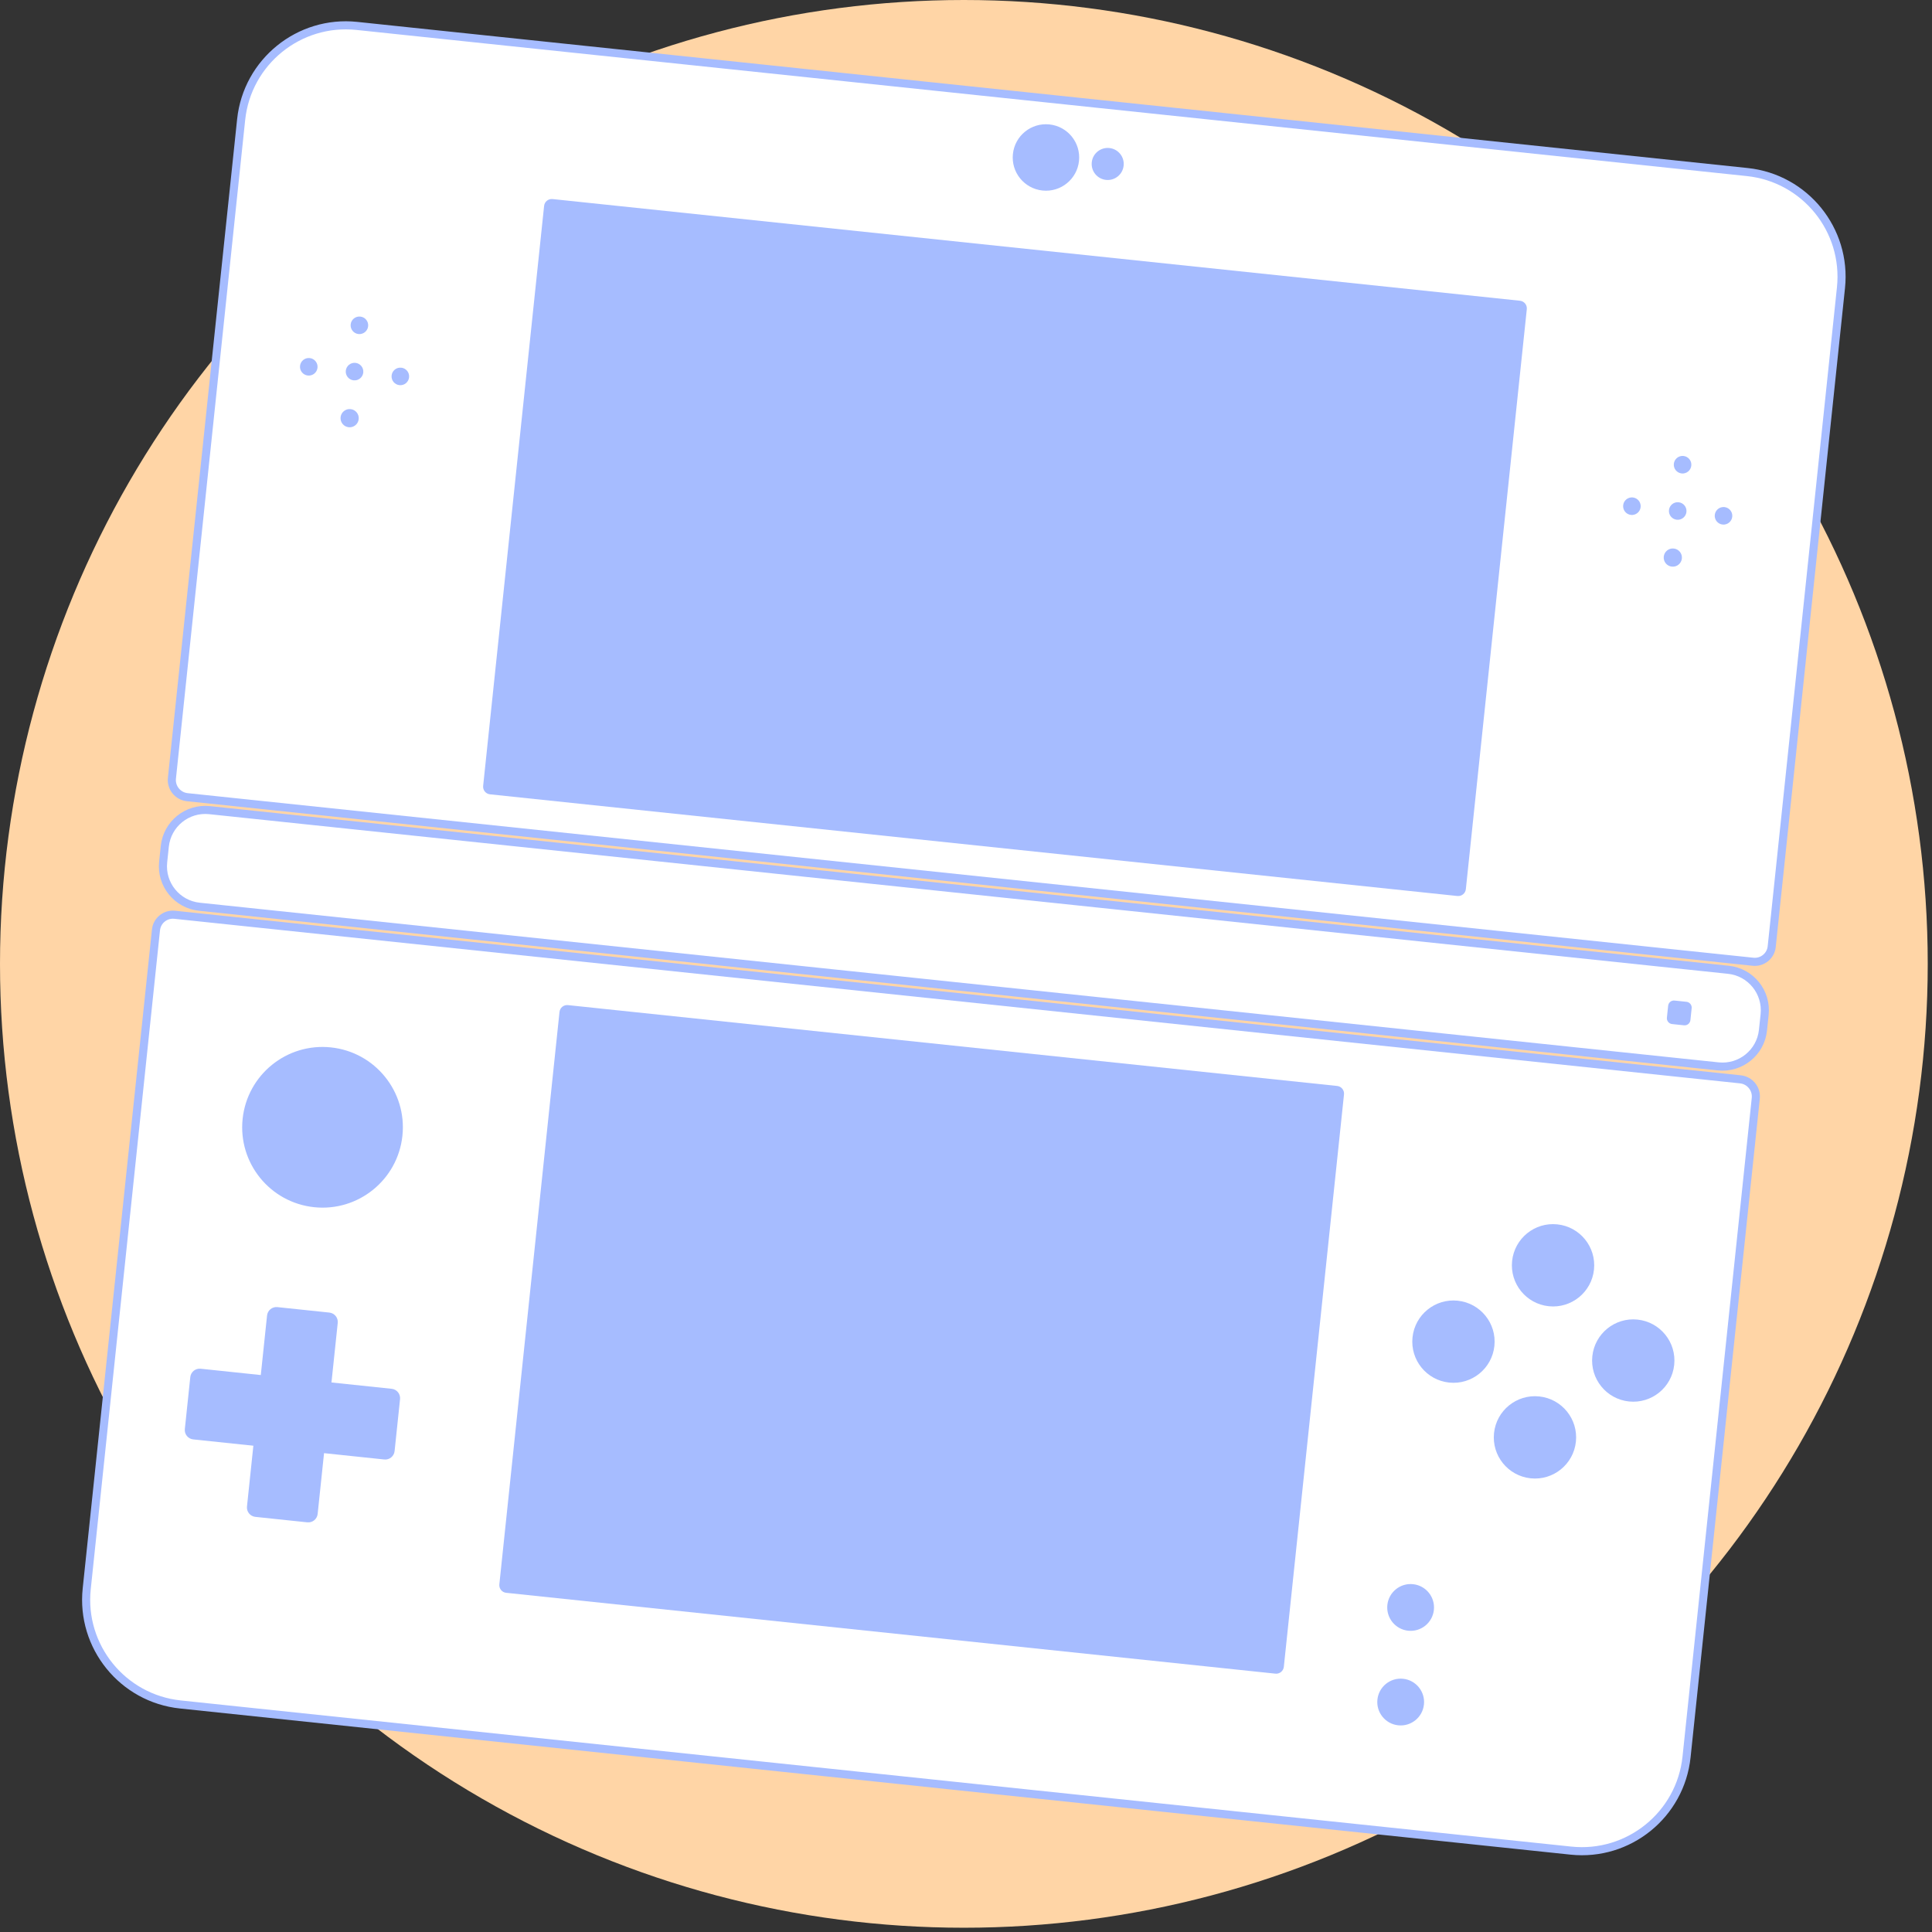 <svg width="358" height="358" viewBox="0 0 358 358" fill="none" xmlns="http://www.w3.org/2000/svg">
<rect x="0" y="0" width="358" height="358" fill="#333333" stroke="none"/>
<circle cx="178.605" cy="178.605" r="178.605" fill="#FFD5A6"/>
<g clip-path="url(#clip0_7_48889)">
<path d="M66.117 4.801L323.777 31.882C334.481 33.007 342.257 42.61 341.132 53.314L328.299 175.416C328.118 177.139 326.568 178.394 324.845 178.213L34.701 147.718C32.948 147.533 31.673 145.959 31.857 144.206L44.685 22.156C45.81 11.452 55.413 3.676 66.117 4.801Z" fill="white" stroke="#A6BCFF" stroke-width="1.5" stroke-miterlimit="10"/>
<path d="M291.086 342.919L33.425 315.838C22.722 314.713 14.945 305.11 16.07 294.406L28.904 172.304C29.085 170.581 30.635 169.326 32.358 169.507L322.502 200.002C324.255 200.187 325.53 201.761 325.346 203.514L312.518 325.564C311.393 336.268 301.79 344.044 291.086 342.919Z" fill="white" stroke="#A6BCFF" stroke-width="1.5" stroke-miterlimit="10"/>
<path d="M320.277 179.701L38.822 150.119C34.682 149.684 30.973 152.687 30.538 156.827L30.232 159.736C29.797 163.876 32.801 167.585 36.941 168.02L318.395 197.603C322.535 198.038 326.244 195.034 326.68 190.894L326.985 187.985C327.42 183.845 324.417 180.136 320.277 179.701Z" fill="white" stroke="#A6BCFF" stroke-width="1.5" stroke-miterlimit="10"/>
<path d="M283.632 273.932C287.821 274.372 291.574 271.333 292.015 267.143C292.455 262.954 289.416 259.201 285.226 258.76C281.037 258.32 277.283 261.359 276.843 265.549C276.403 269.738 279.442 273.492 283.632 273.932Z" fill="#A6BCFF"/>
<path d="M268.528 256.191C272.718 256.631 276.471 253.592 276.911 249.403C277.352 245.213 274.312 241.46 270.123 241.02C265.933 240.579 262.18 243.619 261.74 247.808C261.299 251.997 264.339 255.751 268.528 256.191Z" fill="#A6BCFF"/>
<path d="M301.847 259.693C306.037 260.133 309.79 257.094 310.23 252.905C310.67 248.715 307.631 244.962 303.442 244.522C299.252 244.081 295.499 247.12 295.059 251.31C294.618 255.499 297.658 259.253 301.847 259.693Z" fill="#A6BCFF"/>
<path d="M286.983 242.045C291.172 242.485 294.926 239.446 295.366 235.257C295.806 231.067 292.767 227.314 288.577 226.874C284.388 226.433 280.635 229.473 280.194 233.662C279.754 237.851 282.793 241.605 286.983 242.045Z" fill="#A6BCFF"/>
<path d="M260.935 302.172C263.316 302.422 265.449 300.695 265.7 298.314C265.95 295.933 264.223 293.799 261.842 293.549C259.46 293.299 257.327 295.026 257.077 297.407C256.827 299.788 258.554 301.921 260.935 302.172Z" fill="#A6BCFF"/>
<path d="M259.093 319.7C261.474 319.95 263.607 318.223 263.857 315.842C264.108 313.461 262.38 311.328 259.999 311.078C257.618 310.827 255.485 312.555 255.235 314.936C254.985 317.317 256.712 319.45 259.093 319.7Z" fill="#A6BCFF"/>
<path d="M309.796 104.996C310.723 105.094 311.553 104.421 311.651 103.494C311.748 102.568 311.076 101.737 310.149 101.64C309.222 101.542 308.391 102.215 308.294 103.142C308.197 104.069 308.869 104.899 309.796 104.996Z" fill="#A6BCFF"/>
<path d="M310.709 96.307C311.603 96.401 312.404 95.752 312.498 94.858C312.592 93.964 311.943 93.163 311.049 93.07C310.155 92.976 309.354 93.624 309.261 94.518C309.167 95.412 309.815 96.213 310.709 96.307Z" fill="#A6BCFF"/>
<path d="M311.611 87.729C312.505 87.823 313.305 87.174 313.399 86.281C313.493 85.387 312.845 84.586 311.951 84.492C311.057 84.398 310.256 85.046 310.162 85.94C310.068 86.834 310.717 87.635 311.611 87.729Z" fill="#A6BCFF"/>
<path d="M302.221 95.415C303.115 95.508 303.916 94.86 304.01 93.966C304.104 93.072 303.455 92.271 302.561 92.177C301.667 92.084 300.866 92.732 300.773 93.626C300.679 94.52 301.327 95.321 302.221 95.415Z" fill="#A6BCFF"/>
<path d="M319.198 97.199C320.091 97.293 320.892 96.644 320.986 95.75C321.08 94.856 320.432 94.056 319.538 93.962C318.644 93.868 317.843 94.516 317.749 95.41C317.655 96.304 318.304 97.105 319.198 97.199Z" fill="#A6BCFF"/>
<path d="M247.775 201.228L105.242 186.247C104.46 186.165 103.758 186.733 103.676 187.516L92.528 293.581C92.446 294.364 93.014 295.065 93.796 295.147L236.329 310.128C237.112 310.21 237.813 309.643 237.895 308.86L249.043 202.794C249.125 202.012 248.557 201.31 247.775 201.228Z" fill="#A6BCFF"/>
<path d="M281.649 55.727L102.389 36.886C101.606 36.804 100.905 37.371 100.823 38.154L89.528 145.622C89.445 146.405 90.013 147.106 90.796 147.188L270.056 166.029C270.839 166.112 271.54 165.544 271.622 164.761L282.917 57.293C283 56.51 282.432 55.809 281.649 55.727Z" fill="#A6BCFF"/>
<path d="M193.172 35.304C196.554 35.66 199.584 33.206 199.939 29.824C200.295 26.442 197.841 23.412 194.459 23.056C191.077 22.701 188.047 25.155 187.692 28.537C187.336 31.919 189.79 34.949 193.172 35.304Z" fill="#A6BCFF"/>
<path d="M204.947 33.337C206.578 33.508 208.04 32.325 208.211 30.693C208.383 29.062 207.199 27.601 205.568 27.429C203.937 27.258 202.475 28.441 202.304 30.072C202.132 31.704 203.316 33.165 204.947 33.337Z" fill="#A6BCFF"/>
<path d="M64.613 79.166C65.54 79.264 66.37 78.591 66.467 77.664C66.565 76.737 65.892 75.907 64.966 75.81C64.039 75.712 63.208 76.385 63.111 77.312C63.013 78.239 63.686 79.069 64.613 79.166Z" fill="#A6BCFF"/>
<path d="M65.526 70.477C66.42 70.571 67.221 69.922 67.315 69.028C67.409 68.134 66.76 67.333 65.866 67.24C64.972 67.145 64.171 67.794 64.077 68.688C63.983 69.582 64.632 70.383 65.526 70.477Z" fill="#A6BCFF"/>
<path d="M66.427 61.899C67.321 61.993 68.122 61.344 68.216 60.45C68.31 59.556 67.662 58.756 66.768 58.662C65.874 58.568 65.073 59.216 64.979 60.11C64.885 61.004 65.534 61.805 66.427 61.899Z" fill="#A6BCFF"/>
<path d="M57.045 69.585C57.939 69.679 58.74 69.031 58.834 68.137C58.928 67.243 58.279 66.442 57.385 66.348C56.492 66.254 55.691 66.903 55.597 67.796C55.503 68.691 56.151 69.491 57.045 69.585Z" fill="#A6BCFF"/>
<path d="M74.014 71.369C74.908 71.463 75.709 70.814 75.803 69.92C75.897 69.026 75.248 68.226 74.354 68.132C73.46 68.038 72.66 68.686 72.566 69.58C72.472 70.474 73.12 71.275 74.014 71.369Z" fill="#A6BCFF"/>
<path d="M58.208 223.694C66.385 224.553 73.711 218.621 74.57 210.444C75.43 202.267 69.497 194.941 61.32 194.082C53.143 193.222 45.818 199.154 44.958 207.331C44.099 215.509 50.031 222.834 58.208 223.694Z" fill="#A6BCFF"/>
<path d="M61.027 243.22L51.405 242.209C50.445 242.108 49.586 242.804 49.485 243.764L45.765 279.157C45.664 280.116 46.36 280.976 47.32 281.077L56.942 282.089C57.902 282.189 58.762 281.493 58.862 280.533L62.582 245.141C62.683 244.181 61.987 243.321 61.027 243.22Z" fill="#A6BCFF"/>
<path d="M73.118 268.887L74.129 259.265C74.23 258.305 73.534 257.445 72.574 257.344L37.181 253.625C36.222 253.524 35.362 254.22 35.261 255.18L34.25 264.802C34.149 265.762 34.845 266.622 35.805 266.722L71.198 270.442C72.157 270.543 73.017 269.847 73.118 268.887Z" fill="#A6BCFF"/>
<path d="M312.504 185.634L310.296 185.402C309.703 185.339 309.172 185.77 309.11 186.363L308.877 188.571C308.815 189.164 309.245 189.695 309.839 189.758L312.047 189.99C312.64 190.052 313.171 189.622 313.233 189.029L313.466 186.821C313.528 186.228 313.098 185.696 312.504 185.634Z" fill="#A6BCFF"/>
</g>
<defs>
<clipPath id="clip0_7_48889">
<rect width="299.588" height="314.25" fill="white" transform="translate(46.056 1.938) rotate(6)"/>
</clipPath>
</defs>
</svg>

